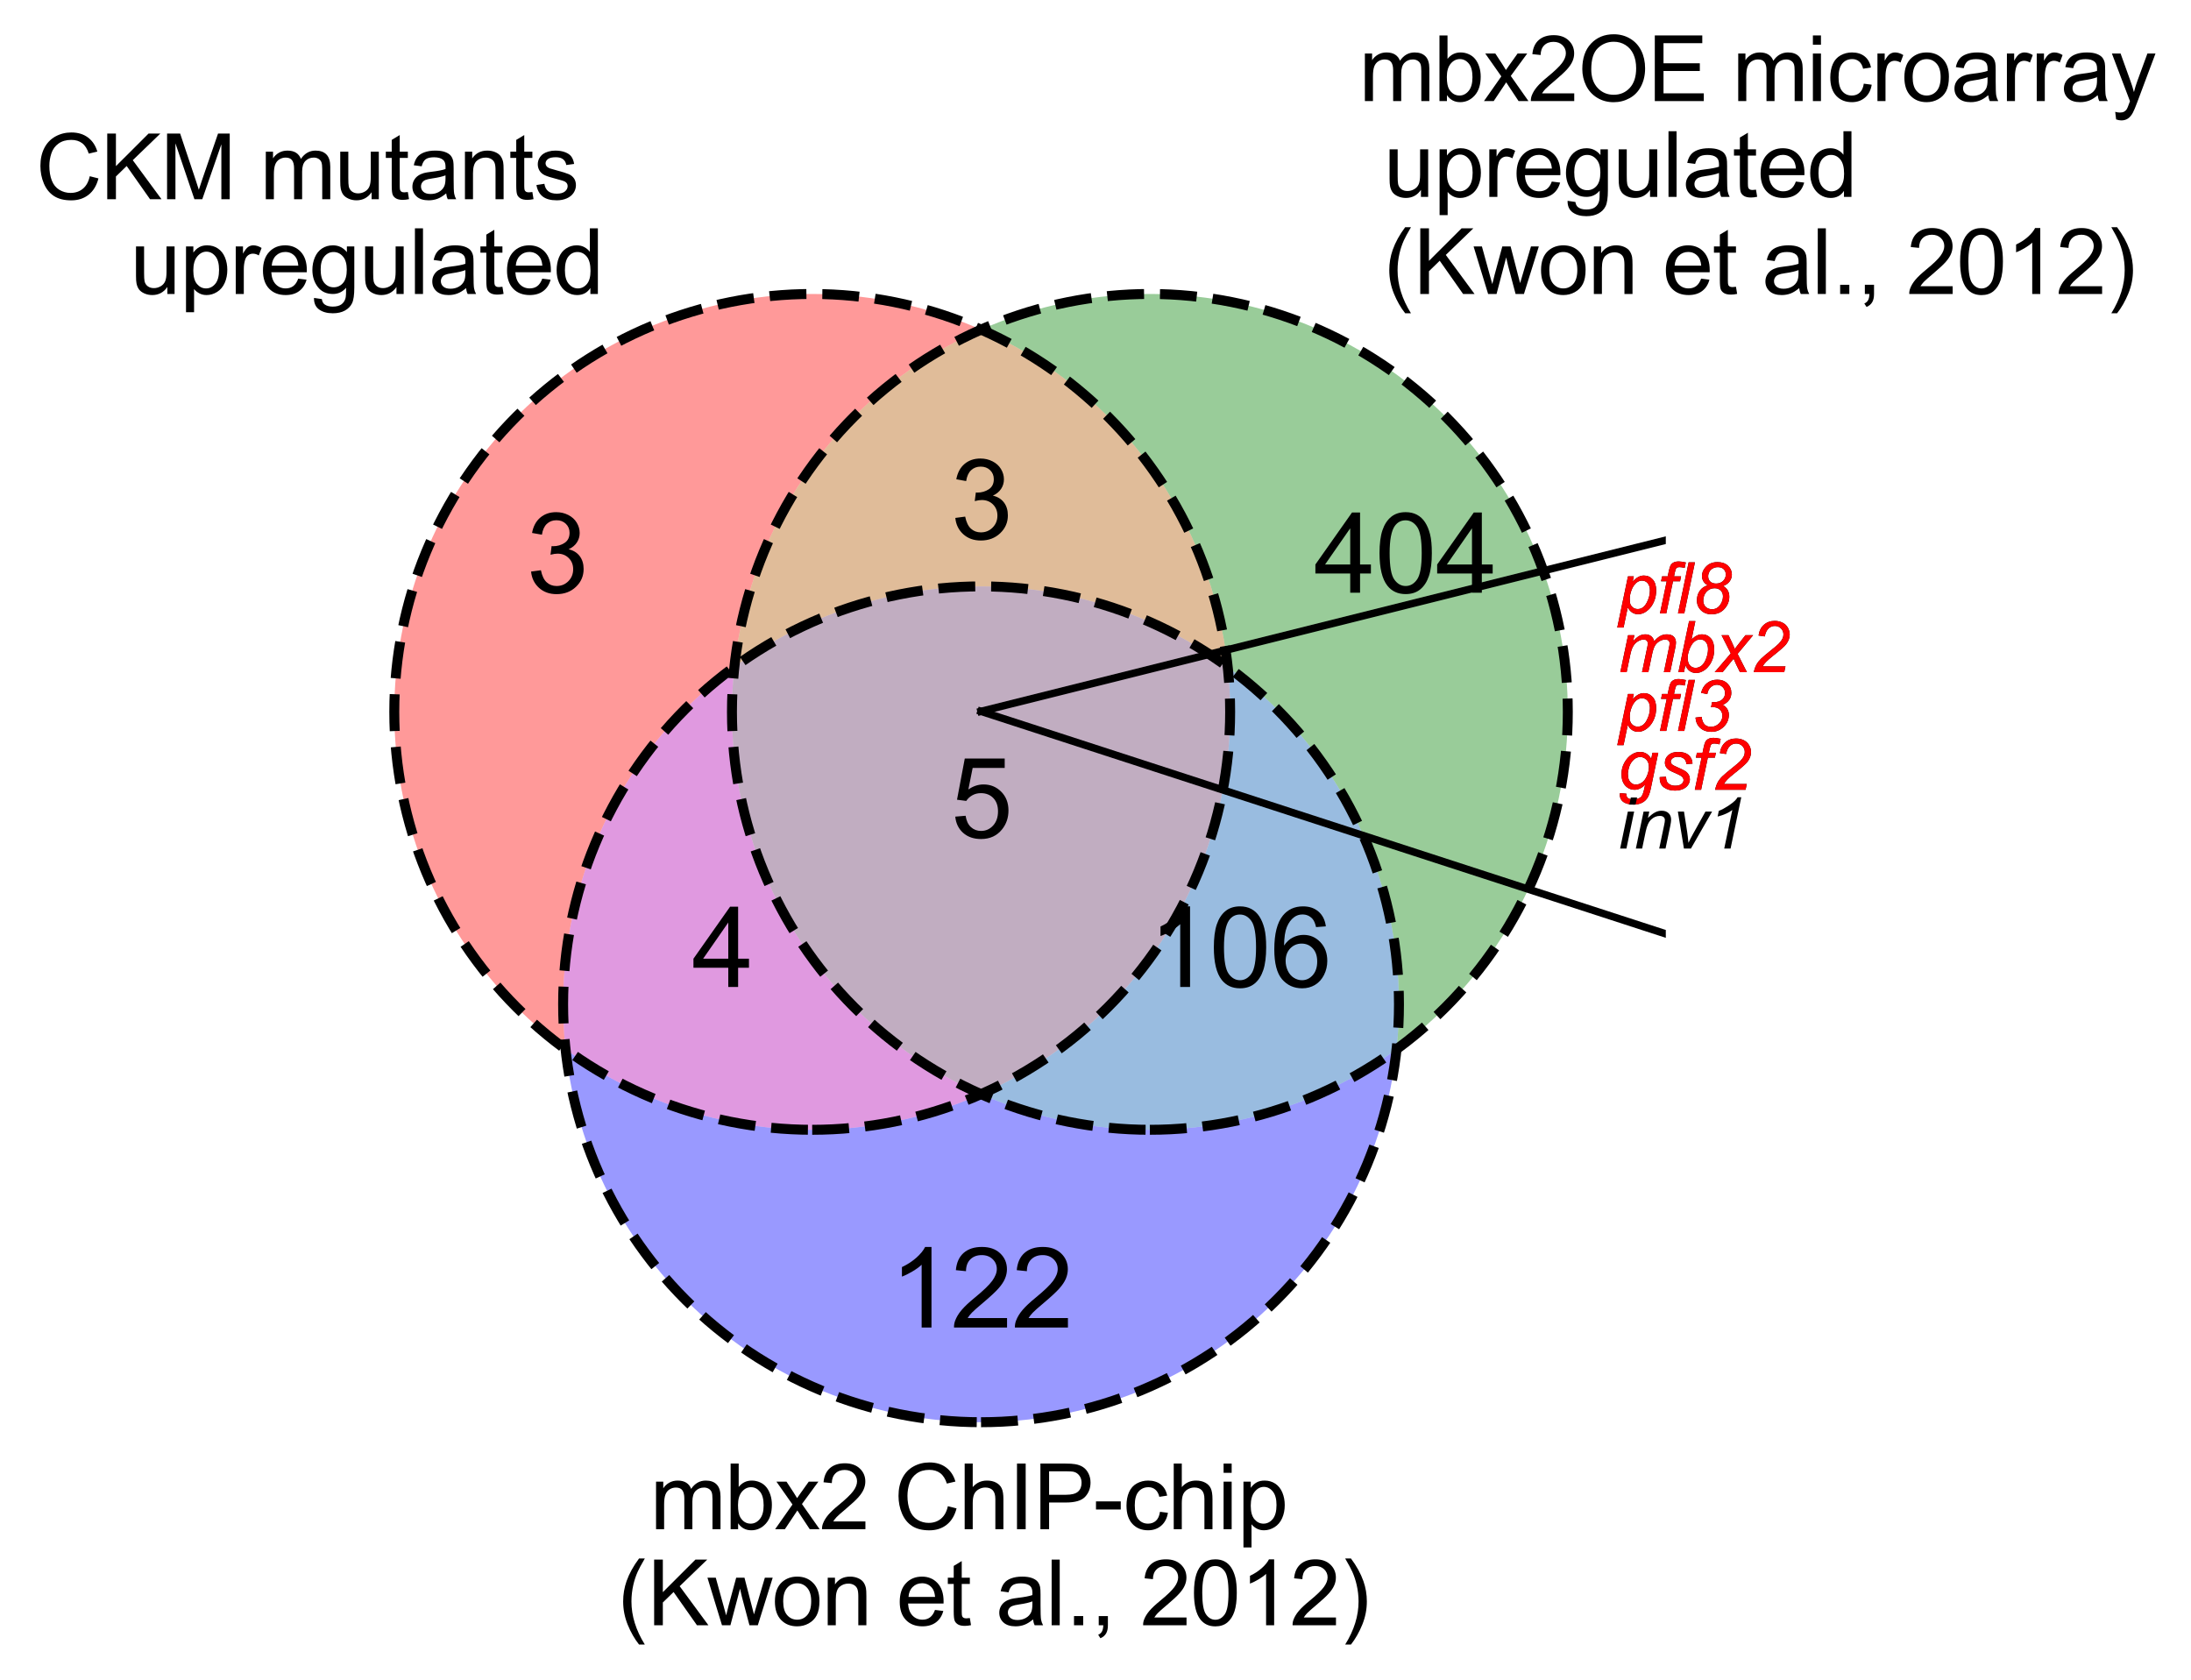 <?xml version="1.0" encoding="utf-8" standalone="no"?>
<!DOCTYPE svg PUBLIC "-//W3C//DTD SVG 1.1//EN"
  "http://www.w3.org/Graphics/SVG/1.1/DTD/svg11.dtd">
<svg height="337.597pt" version="1.1" viewBox="0 0 440.284 337.597" width="440.284pt" xmlns="http://www.w3.org/2000/svg" xmlns:xlink="http://www.w3.org/1999/xlink">
 <defs>
  <style type="text/css">*{stroke-linecap:butt;stroke-linejoin:round;}</style>
 </defs>
 <g id="figure_1">
  <g id="patch_1">
   <path d="M 0 337.597 
L 440.284 337.597 
L 440.284 -0 
L 0 -0 
z
" style="fill:#ffffff;"/>
  </g>
  <g id="axes_1">
   <g id="patch_2">
    <path clip-path="url(#p579659dc0f)" d="M 197.143 66.234 
C 178.203 57.87 156.824 56.799 137.143 63.226 
C 117.462 69.654 100.837 83.138 90.485 101.068 
C 80.133 118.998 76.768 140.138 81.042 160.396 
C 85.316 180.654 96.934 198.633 113.647 210.853 
C 112.062 196.198 114.363 181.38 120.318 167.895 
C 126.272 154.411 135.674 142.729 147.573 134.028 
C 149.159 119.373 154.575 105.39 163.275 93.49 
C 171.976 81.591 183.658 72.189 197.143 66.234 
" style="fill:#ff0000;opacity:0.4;"/>
   </g>
   <g id="patch_3">
    <path clip-path="url(#p579659dc0f)" d="M 197.143 66.234 
C 210.627 72.189 222.309 81.591 231.01 93.49 
C 239.71 105.39 245.126 119.373 246.712 134.028 
C 258.611 142.729 268.013 154.411 273.968 167.895 
C 279.923 181.38 282.224 196.198 280.638 210.853 
C 297.351 198.633 308.969 180.654 313.243 160.396 
C 317.517 140.138 314.153 118.998 303.801 101.068 
C 293.449 83.138 276.823 69.654 257.142 63.226 
C 237.461 56.799 216.082 57.87 197.143 66.234 
" style="fill:#008000;opacity:0.4;"/>
   </g>
   <g id="patch_4">
    <path clip-path="url(#p579659dc0f)" d="M 197.143 66.234 
C 183.658 72.189 171.976 81.591 163.275 93.49 
C 154.575 105.39 149.159 119.373 147.573 134.028 
C 161.958 123.511 179.323 117.839 197.143 117.839 
C 214.962 117.839 232.327 123.511 246.712 134.028 
C 245.126 119.373 239.71 105.39 231.01 93.49 
C 222.309 81.591 210.627 72.189 197.143 66.234 
" style="fill:#b25900;opacity:0.4;"/>
   </g>
   <g id="patch_5">
    <path clip-path="url(#p579659dc0f)" d="M 113.647 210.853 
C 115.873 231.437 125.634 250.488 141.041 264.319 
C 156.448 278.149 176.439 285.805 197.143 285.805 
C 217.847 285.805 237.837 278.149 253.244 264.319 
C 268.651 250.488 278.412 231.437 280.638 210.853 
C 268.739 219.554 254.756 224.97 240.1 226.555 
C 225.445 228.14 210.627 225.839 197.143 219.884 
C 183.658 225.839 168.84 228.14 154.185 226.555 
C 139.529 224.97 125.546 219.554 113.647 210.853 
" style="fill:#0000ff;opacity:0.4;"/>
   </g>
   <g id="patch_6">
    <path clip-path="url(#p579659dc0f)" d="M 113.647 210.853 
C 125.546 219.554 139.529 224.97 154.185 226.555 
C 168.84 228.14 183.658 225.839 197.143 219.884 
C 180.842 212.686 167.248 200.483 158.338 185.051 
C 149.428 169.619 145.657 151.744 147.573 134.028 
C 135.674 142.729 126.272 154.411 120.318 167.895 
C 114.363 181.38 112.062 196.198 113.647 210.853 
" style="fill:#b200b2;opacity:0.4;"/>
   </g>
   <g id="patch_7">
    <path clip-path="url(#p579659dc0f)" d="M 246.712 134.028 
C 248.628 151.744 244.857 169.619 235.947 185.051 
C 227.037 200.483 213.443 212.686 197.143 219.884 
C 210.627 225.839 225.445 228.14 240.1 226.555 
C 254.756 224.97 268.739 219.554 280.638 210.853 
C 282.224 196.198 279.923 181.38 273.968 167.895 
C 268.013 154.411 258.611 142.729 246.712 134.028 
" style="fill:#0059b2;opacity:0.4;"/>
   </g>
   <g id="patch_8">
    <path clip-path="url(#p579659dc0f)" d="M 147.573 134.028 
C 145.657 151.744 149.428 169.619 158.338 185.051 
C 167.248 200.483 180.842 212.686 197.143 219.884 
C 213.443 212.686 227.037 200.483 235.947 185.051 
C 244.857 169.619 248.628 151.744 246.712 134.028 
C 232.327 123.511 214.962 117.839 197.143 117.839 
C 179.323 117.839 161.958 123.511 147.573 134.028 
" style="fill:#663366;opacity:0.4;"/>
   </g>
   <g id="patch_9">
    <path clip-path="url(#p579659dc0f)" d="M 163.216 227.042 
C 185.488 227.042 206.852 218.193 222.601 202.444 
C 238.35 186.695 247.199 165.332 247.199 143.059 
C 247.199 120.787 238.35 99.424 222.601 83.675 
C 206.852 67.926 185.488 59.077 163.216 59.077 
C 140.943 59.077 119.58 67.926 103.831 83.675 
C 88.082 99.424 79.233 120.787 79.233 143.059 
C 79.233 165.332 88.082 186.695 103.831 202.444 
C 119.58 218.193 140.943 227.042 163.216 227.042 
z
" style="fill:none;stroke:#000000;stroke-dasharray:7.4,3.2;stroke-dashoffset:0;stroke-linejoin:miter;stroke-width:2;"/>
   </g>
   <g id="patch_10">
    <path clip-path="url(#p579659dc0f)" d="M 231.069 227.042 
C 253.342 227.042 274.705 218.193 290.454 202.444 
C 306.203 186.695 315.052 165.332 315.052 143.059 
C 315.052 120.787 306.203 99.424 290.454 83.675 
C 274.705 67.926 253.342 59.077 231.069 59.077 
C 208.797 59.077 187.434 67.926 171.684 83.675 
C 155.935 99.424 147.087 120.787 147.087 143.059 
C 147.087 165.332 155.935 186.695 171.684 202.444 
C 187.434 218.193 208.797 227.042 231.069 227.042 
z
" style="fill:none;stroke:#000000;stroke-dasharray:7.4,3.2;stroke-dashoffset:0;stroke-linejoin:miter;stroke-width:2;"/>
   </g>
   <g id="patch_11">
    <path clip-path="url(#p579659dc0f)" d="M 197.143 285.805 
C 219.415 285.805 240.778 276.956 256.527 261.207 
C 272.276 245.458 281.125 224.095 281.125 201.822 
C 281.125 179.55 272.276 158.186 256.527 142.437 
C 240.778 126.688 219.415 117.839 197.143 117.839 
C 174.87 117.839 153.507 126.688 137.758 142.437 
C 122.009 158.186 113.16 179.55 113.16 201.822 
C 113.16 224.095 122.009 245.458 137.758 261.207 
C 153.507 276.956 174.87 285.805 197.143 285.805 
z
" style="fill:none;stroke:#000000;stroke-dasharray:7.4,3.2;stroke-dashoffset:0;stroke-linejoin:miter;stroke-width:2;"/>
   </g>
   <g id="line2d_1">
    <path clip-path="url(#p579659dc0f)" d="M 197.143 142.955 
L 441.284 81.92 
" style="fill:none;stroke:#000000;stroke-linecap:square;stroke-width:1.5;"/>
   </g>
   <g id="line2d_2">
    <path clip-path="url(#p579659dc0f)" d="M 197.143 142.955 
L 441.284 222.301 
" style="fill:none;stroke:#000000;stroke-linecap:square;stroke-width:1.5;"/>
   </g>
   <g id="text_1">
    <!-- 3 -->
    <g transform="translate(105.773 119.114)scale(0.22 -0.22)">
     <defs>
      <path d="M 269 1209 
L 831 1284 
Q 928 806 1161 595 
Q 1394 384 1728 384 
Q 2125 384 2398 659 
Q 2672 934 2672 1341 
Q 2672 1728 2419 1979 
Q 2166 2231 1775 2231 
Q 1616 2231 1378 2169 
L 1441 2663 
Q 1497 2656 1531 2656 
Q 1891 2656 2178 2843 
Q 2466 3031 2466 3422 
Q 2466 3731 2256 3934 
Q 2047 4138 1716 4138 
Q 1388 4138 1169 3931 
Q 950 3725 888 3313 
L 325 3413 
Q 428 3978 793 4289 
Q 1159 4600 1703 4600 
Q 2078 4600 2393 4439 
Q 2709 4278 2876 4000 
Q 3044 3722 3044 3409 
Q 3044 3113 2884 2869 
Q 2725 2625 2413 2481 
Q 2819 2388 3044 2092 
Q 3269 1797 3269 1353 
Q 3269 753 2831 336 
Q 2394 -81 1725 -81 
Q 1122 -81 723 278 
Q 325 638 269 1209 
z
" id="ArialMT-33" transform="scale(0.016)"/>
     </defs>
     <use xlink:href="#ArialMT-33"/>
    </g>
   </g>
   <g id="text_2">
    <!-- 404 -->
    <g transform="translate(264.044 119.114)scale(0.22 -0.22)">
     <defs>
      <path d="M 2069 0 
L 2069 1097 
L 81 1097 
L 81 1613 
L 2172 4581 
L 2631 4581 
L 2631 1613 
L 3250 1613 
L 3250 1097 
L 2631 1097 
L 2631 0 
L 2069 0 
z
M 2069 1613 
L 2069 3678 
L 634 1613 
L 2069 1613 
z
" id="ArialMT-34" transform="scale(0.016)"/>
      <path d="M 266 2259 
Q 266 3072 433 3567 
Q 600 4063 929 4331 
Q 1259 4600 1759 4600 
Q 2128 4600 2406 4451 
Q 2684 4303 2865 4023 
Q 3047 3744 3150 3342 
Q 3253 2941 3253 2259 
Q 3253 1453 3087 958 
Q 2922 463 2592 192 
Q 2263 -78 1759 -78 
Q 1097 -78 719 397 
Q 266 969 266 2259 
z
M 844 2259 
Q 844 1131 1108 757 
Q 1372 384 1759 384 
Q 2147 384 2411 759 
Q 2675 1134 2675 2259 
Q 2675 3391 2411 3762 
Q 2147 4134 1753 4134 
Q 1366 4134 1134 3806 
Q 844 3388 844 2259 
z
" id="ArialMT-30" transform="scale(0.016)"/>
     </defs>
     <use xlink:href="#ArialMT-34"/>
     <use x="55.615" xlink:href="#ArialMT-30"/>
     <use x="111.23" xlink:href="#ArialMT-34"/>
    </g>
   </g>
   <g id="text_3">
    <!-- 3 -->
    <g transform="translate(191.026 108.336)scale(0.22 -0.22)">
     <use xlink:href="#ArialMT-33"/>
    </g>
   </g>
   <g id="text_4">
    <!-- 122 -->
    <g transform="translate(178.791 266.775)scale(0.22 -0.22)">
     <defs>
      <path d="M 2384 0 
L 1822 0 
L 1822 3584 
Q 1619 3391 1289 3197 
Q 959 3003 697 2906 
L 697 3450 
Q 1169 3672 1522 3987 
Q 1875 4303 2022 4600 
L 2384 4600 
L 2384 0 
z
" id="ArialMT-31" transform="scale(0.016)"/>
      <path d="M 3222 541 
L 3222 0 
L 194 0 
Q 188 203 259 391 
Q 375 700 629 1000 
Q 884 1300 1366 1694 
Q 2113 2306 2375 2664 
Q 2638 3022 2638 3341 
Q 2638 3675 2398 3904 
Q 2159 4134 1775 4134 
Q 1369 4134 1125 3890 
Q 881 3647 878 3216 
L 300 3275 
Q 359 3922 746 4261 
Q 1134 4600 1788 4600 
Q 2447 4600 2831 4234 
Q 3216 3869 3216 3328 
Q 3216 3053 3103 2787 
Q 2991 2522 2730 2228 
Q 2469 1934 1863 1422 
Q 1356 997 1212 845 
Q 1069 694 975 541 
L 3222 541 
z
" id="ArialMT-32" transform="scale(0.016)"/>
     </defs>
     <use xlink:href="#ArialMT-31"/>
     <use x="55.615" xlink:href="#ArialMT-32"/>
     <use x="111.23" xlink:href="#ArialMT-32"/>
    </g>
   </g>
   <g id="text_5">
    <!-- 4 -->
    <g transform="translate(139.065 198.334)scale(0.22 -0.22)">
     <use xlink:href="#ArialMT-34"/>
    </g>
   </g>
   <g id="text_6">
    <!-- 106 -->
    <g transform="translate(230.752 198.334)scale(0.22 -0.22)">
     <defs>
      <path d="M 3184 3459 
L 2625 3416 
Q 2550 3747 2413 3897 
Q 2184 4138 1850 4138 
Q 1581 4138 1378 3988 
Q 1113 3794 959 3422 
Q 806 3050 800 2363 
Q 1003 2672 1297 2822 
Q 1591 2972 1913 2972 
Q 2475 2972 2870 2558 
Q 3266 2144 3266 1488 
Q 3266 1056 3080 686 
Q 2894 316 2569 119 
Q 2244 -78 1831 -78 
Q 1128 -78 684 439 
Q 241 956 241 2144 
Q 241 3472 731 4075 
Q 1159 4600 1884 4600 
Q 2425 4600 2770 4297 
Q 3116 3994 3184 3459 
z
M 888 1484 
Q 888 1194 1011 928 
Q 1134 663 1356 523 
Q 1578 384 1822 384 
Q 2178 384 2434 671 
Q 2691 959 2691 1453 
Q 2691 1928 2437 2201 
Q 2184 2475 1800 2475 
Q 1419 2475 1153 2201 
Q 888 1928 888 1484 
z
" id="ArialMT-36" transform="scale(0.016)"/>
     </defs>
     <use xlink:href="#ArialMT-31"/>
     <use x="55.615" xlink:href="#ArialMT-30"/>
     <use x="111.23" xlink:href="#ArialMT-36"/>
    </g>
   </g>
   <g id="text_7">
    <!-- 5 -->
    <g transform="translate(191.026 168.334)scale(0.22 -0.22)">
     <defs>
      <path d="M 266 1200 
L 856 1250 
Q 922 819 1161 601 
Q 1400 384 1738 384 
Q 2144 384 2425 690 
Q 2706 997 2706 1503 
Q 2706 1984 2436 2262 
Q 2166 2541 1728 2541 
Q 1456 2541 1237 2417 
Q 1019 2294 894 2097 
L 366 2166 
L 809 4519 
L 3088 4519 
L 3088 3981 
L 1259 3981 
L 1013 2750 
Q 1425 3038 1878 3038 
Q 2478 3038 2890 2622 
Q 3303 2206 3303 1553 
Q 3303 931 2941 478 
Q 2500 -78 1738 -78 
Q 1113 -78 717 272 
Q 322 622 266 1200 
z
" id="ArialMT-35" transform="scale(0.016)"/>
     </defs>
     <use xlink:href="#ArialMT-35"/>
    </g>
   </g>
   <g id="text_8">
    <!-- CKM mutants  -->
    <g transform="translate(7.2 40.038)scale(0.18 -0.18)">
     <defs>
      <path d="M 3763 1606 
L 4369 1453 
Q 4178 706 3683 314 
Q 3188 -78 2472 -78 
Q 1731 -78 1267 223 
Q 803 525 561 1097 
Q 319 1669 319 2325 
Q 319 3041 592 3573 
Q 866 4106 1370 4382 
Q 1875 4659 2481 4659 
Q 3169 4659 3637 4309 
Q 4106 3959 4291 3325 
L 3694 3184 
Q 3534 3684 3231 3912 
Q 2928 4141 2469 4141 
Q 1941 4141 1586 3887 
Q 1231 3634 1087 3207 
Q 944 2781 944 2328 
Q 944 1744 1114 1308 
Q 1284 872 1643 656 
Q 2003 441 2422 441 
Q 2931 441 3284 734 
Q 3638 1028 3763 1606 
z
" id="ArialMT-43" transform="scale(0.016)"/>
      <path d="M 469 0 
L 469 4581 
L 1075 4581 
L 1075 2309 
L 3350 4581 
L 4172 4581 
L 2250 2725 
L 4256 0 
L 3456 0 
L 1825 2319 
L 1075 1588 
L 1075 0 
L 469 0 
z
" id="ArialMT-4b" transform="scale(0.016)"/>
      <path d="M 475 0 
L 475 4581 
L 1388 4581 
L 2472 1338 
Q 2622 884 2691 659 
Q 2769 909 2934 1394 
L 4031 4581 
L 4847 4581 
L 4847 0 
L 4263 0 
L 4263 3834 
L 2931 0 
L 2384 0 
L 1059 3900 
L 1059 0 
L 475 0 
z
" id="ArialMT-4d" transform="scale(0.016)"/>
      <path id="ArialMT-20" transform="scale(0.016)"/>
      <path d="M 422 0 
L 422 3319 
L 925 3319 
L 925 2853 
Q 1081 3097 1340 3245 
Q 1600 3394 1931 3394 
Q 2300 3394 2536 3241 
Q 2772 3088 2869 2813 
Q 3263 3394 3894 3394 
Q 4388 3394 4653 3120 
Q 4919 2847 4919 2278 
L 4919 0 
L 4359 0 
L 4359 2091 
Q 4359 2428 4304 2576 
Q 4250 2725 4106 2815 
Q 3963 2906 3769 2906 
Q 3419 2906 3187 2673 
Q 2956 2441 2956 1928 
L 2956 0 
L 2394 0 
L 2394 2156 
Q 2394 2531 2256 2718 
Q 2119 2906 1806 2906 
Q 1569 2906 1367 2781 
Q 1166 2656 1075 2415 
Q 984 2175 984 1722 
L 984 0 
L 422 0 
z
" id="ArialMT-6d" transform="scale(0.016)"/>
      <path d="M 2597 0 
L 2597 488 
Q 2209 -75 1544 -75 
Q 1250 -75 995 37 
Q 741 150 617 320 
Q 494 491 444 738 
Q 409 903 409 1263 
L 409 3319 
L 972 3319 
L 972 1478 
Q 972 1038 1006 884 
Q 1059 663 1231 536 
Q 1403 409 1656 409 
Q 1909 409 2131 539 
Q 2353 669 2445 892 
Q 2538 1116 2538 1541 
L 2538 3319 
L 3100 3319 
L 3100 0 
L 2597 0 
z
" id="ArialMT-75" transform="scale(0.016)"/>
      <path d="M 1650 503 
L 1731 6 
Q 1494 -44 1306 -44 
Q 1000 -44 831 53 
Q 663 150 594 308 
Q 525 466 525 972 
L 525 2881 
L 113 2881 
L 113 3319 
L 525 3319 
L 525 4141 
L 1084 4478 
L 1084 3319 
L 1650 3319 
L 1650 2881 
L 1084 2881 
L 1084 941 
Q 1084 700 1114 631 
Q 1144 563 1211 522 
Q 1278 481 1403 481 
Q 1497 481 1650 503 
z
" id="ArialMT-74" transform="scale(0.016)"/>
      <path d="M 2588 409 
Q 2275 144 1986 34 
Q 1697 -75 1366 -75 
Q 819 -75 525 192 
Q 231 459 231 875 
Q 231 1119 342 1320 
Q 453 1522 633 1644 
Q 813 1766 1038 1828 
Q 1203 1872 1538 1913 
Q 2219 1994 2541 2106 
Q 2544 2222 2544 2253 
Q 2544 2597 2384 2738 
Q 2169 2928 1744 2928 
Q 1347 2928 1158 2789 
Q 969 2650 878 2297 
L 328 2372 
Q 403 2725 575 2942 
Q 747 3159 1072 3276 
Q 1397 3394 1825 3394 
Q 2250 3394 2515 3294 
Q 2781 3194 2906 3042 
Q 3031 2891 3081 2659 
Q 3109 2516 3109 2141 
L 3109 1391 
Q 3109 606 3145 398 
Q 3181 191 3288 0 
L 2700 0 
Q 2613 175 2588 409 
z
M 2541 1666 
Q 2234 1541 1622 1453 
Q 1275 1403 1131 1340 
Q 988 1278 909 1158 
Q 831 1038 831 891 
Q 831 666 1001 516 
Q 1172 366 1500 366 
Q 1825 366 2078 508 
Q 2331 650 2450 897 
Q 2541 1088 2541 1459 
L 2541 1666 
z
" id="ArialMT-61" transform="scale(0.016)"/>
      <path d="M 422 0 
L 422 3319 
L 928 3319 
L 928 2847 
Q 1294 3394 1984 3394 
Q 2284 3394 2536 3286 
Q 2788 3178 2913 3003 
Q 3038 2828 3088 2588 
Q 3119 2431 3119 2041 
L 3119 0 
L 2556 0 
L 2556 2019 
Q 2556 2363 2490 2533 
Q 2425 2703 2258 2804 
Q 2091 2906 1866 2906 
Q 1506 2906 1245 2678 
Q 984 2450 984 1813 
L 984 0 
L 422 0 
z
" id="ArialMT-6e" transform="scale(0.016)"/>
      <path d="M 197 991 
L 753 1078 
Q 800 744 1014 566 
Q 1228 388 1613 388 
Q 2000 388 2187 545 
Q 2375 703 2375 916 
Q 2375 1106 2209 1216 
Q 2094 1291 1634 1406 
Q 1016 1563 777 1677 
Q 538 1791 414 1992 
Q 291 2194 291 2438 
Q 291 2659 392 2848 
Q 494 3038 669 3163 
Q 800 3259 1026 3326 
Q 1253 3394 1513 3394 
Q 1903 3394 2198 3281 
Q 2494 3169 2634 2976 
Q 2775 2784 2828 2463 
L 2278 2388 
Q 2241 2644 2061 2787 
Q 1881 2931 1553 2931 
Q 1166 2931 1000 2803 
Q 834 2675 834 2503 
Q 834 2394 903 2306 
Q 972 2216 1119 2156 
Q 1203 2125 1616 2013 
Q 2213 1853 2448 1751 
Q 2684 1650 2818 1456 
Q 2953 1263 2953 975 
Q 2953 694 2789 445 
Q 2625 197 2315 61 
Q 2006 -75 1616 -75 
Q 969 -75 630 194 
Q 291 463 197 991 
z
" id="ArialMT-73" transform="scale(0.016)"/>
     </defs>
     <use xlink:href="#ArialMT-43"/>
     <use x="72.217" xlink:href="#ArialMT-4b"/>
     <use x="138.916" xlink:href="#ArialMT-4d"/>
     <use x="222.217" xlink:href="#ArialMT-20"/>
     <use x="250" xlink:href="#ArialMT-6d"/>
     <use x="333.301" xlink:href="#ArialMT-75"/>
     <use x="388.916" xlink:href="#ArialMT-74"/>
     <use x="416.699" xlink:href="#ArialMT-61"/>
     <use x="472.314" xlink:href="#ArialMT-6e"/>
     <use x="527.93" xlink:href="#ArialMT-74"/>
     <use x="555.713" xlink:href="#ArialMT-73"/>
     <use x="605.713" xlink:href="#ArialMT-20"/>
    </g>
    <!--   upregulated -->
    <g transform="translate(16.152 59.077)scale(0.18 -0.18)">
     <defs>
      <path d="M 422 -1272 
L 422 3319 
L 934 3319 
L 934 2888 
Q 1116 3141 1344 3267 
Q 1572 3394 1897 3394 
Q 2322 3394 2647 3175 
Q 2972 2956 3137 2557 
Q 3303 2159 3303 1684 
Q 3303 1175 3120 767 
Q 2938 359 2589 142 
Q 2241 -75 1856 -75 
Q 1575 -75 1351 44 
Q 1128 163 984 344 
L 984 -1272 
L 422 -1272 
z
M 931 1641 
Q 931 1000 1190 694 
Q 1450 388 1819 388 
Q 2194 388 2461 705 
Q 2728 1022 2728 1688 
Q 2728 2322 2467 2637 
Q 2206 2953 1844 2953 
Q 1484 2953 1207 2617 
Q 931 2281 931 1641 
z
" id="ArialMT-70" transform="scale(0.016)"/>
      <path d="M 416 0 
L 416 3319 
L 922 3319 
L 922 2816 
Q 1116 3169 1280 3281 
Q 1444 3394 1641 3394 
Q 1925 3394 2219 3213 
L 2025 2691 
Q 1819 2813 1613 2813 
Q 1428 2813 1281 2702 
Q 1134 2591 1072 2394 
Q 978 2094 978 1738 
L 978 0 
L 416 0 
z
" id="ArialMT-72" transform="scale(0.016)"/>
      <path d="M 2694 1069 
L 3275 997 
Q 3138 488 2766 206 
Q 2394 -75 1816 -75 
Q 1088 -75 661 373 
Q 234 822 234 1631 
Q 234 2469 665 2931 
Q 1097 3394 1784 3394 
Q 2450 3394 2872 2941 
Q 3294 2488 3294 1666 
Q 3294 1616 3291 1516 
L 816 1516 
Q 847 969 1125 678 
Q 1403 388 1819 388 
Q 2128 388 2347 550 
Q 2566 713 2694 1069 
z
M 847 1978 
L 2700 1978 
Q 2663 2397 2488 2606 
Q 2219 2931 1791 2931 
Q 1403 2931 1139 2672 
Q 875 2413 847 1978 
z
" id="ArialMT-65" transform="scale(0.016)"/>
      <path d="M 319 -275 
L 866 -356 
Q 900 -609 1056 -725 
Q 1266 -881 1628 -881 
Q 2019 -881 2231 -725 
Q 2444 -569 2519 -288 
Q 2563 -116 2559 434 
Q 2191 0 1641 0 
Q 956 0 581 494 
Q 206 988 206 1678 
Q 206 2153 378 2554 
Q 550 2956 876 3175 
Q 1203 3394 1644 3394 
Q 2231 3394 2613 2919 
L 2613 3319 
L 3131 3319 
L 3131 450 
Q 3131 -325 2973 -648 
Q 2816 -972 2473 -1159 
Q 2131 -1347 1631 -1347 
Q 1038 -1347 672 -1080 
Q 306 -813 319 -275 
z
M 784 1719 
Q 784 1066 1043 766 
Q 1303 466 1694 466 
Q 2081 466 2343 764 
Q 2606 1063 2606 1700 
Q 2606 2309 2336 2618 
Q 2066 2928 1684 2928 
Q 1309 2928 1046 2623 
Q 784 2319 784 1719 
z
" id="ArialMT-67" transform="scale(0.016)"/>
      <path d="M 409 0 
L 409 4581 
L 972 4581 
L 972 0 
L 409 0 
z
" id="ArialMT-6c" transform="scale(0.016)"/>
      <path d="M 2575 0 
L 2575 419 
Q 2259 -75 1647 -75 
Q 1250 -75 917 144 
Q 584 363 401 755 
Q 219 1147 219 1656 
Q 219 2153 384 2558 
Q 550 2963 881 3178 
Q 1213 3394 1622 3394 
Q 1922 3394 2156 3267 
Q 2391 3141 2538 2938 
L 2538 4581 
L 3097 4581 
L 3097 0 
L 2575 0 
z
M 797 1656 
Q 797 1019 1065 703 
Q 1334 388 1700 388 
Q 2069 388 2326 689 
Q 2584 991 2584 1609 
Q 2584 2291 2321 2609 
Q 2059 2928 1675 2928 
Q 1300 2928 1048 2622 
Q 797 2316 797 1656 
z
" id="ArialMT-64" transform="scale(0.016)"/>
     </defs>
     <use xlink:href="#ArialMT-20"/>
     <use x="27.783" xlink:href="#ArialMT-20"/>
     <use x="55.566" xlink:href="#ArialMT-75"/>
     <use x="111.182" xlink:href="#ArialMT-70"/>
     <use x="166.797" xlink:href="#ArialMT-72"/>
     <use x="200.098" xlink:href="#ArialMT-65"/>
     <use x="255.713" xlink:href="#ArialMT-67"/>
     <use x="311.328" xlink:href="#ArialMT-75"/>
     <use x="366.943" xlink:href="#ArialMT-6c"/>
     <use x="389.16" xlink:href="#ArialMT-61"/>
     <use x="444.775" xlink:href="#ArialMT-74"/>
     <use x="472.559" xlink:href="#ArialMT-65"/>
     <use x="528.174" xlink:href="#ArialMT-64"/>
    </g>
   </g>
   <g id="text_9">
    <!-- mbx2OE microarray -->
    <g transform="translate(273.061 20.315)scale(0.18 -0.18)">
     <defs>
      <path d="M 941 0 
L 419 0 
L 419 4581 
L 981 4581 
L 981 2947 
Q 1338 3394 1891 3394 
Q 2197 3394 2470 3270 
Q 2744 3147 2920 2923 
Q 3097 2700 3197 2384 
Q 3297 2069 3297 1709 
Q 3297 856 2875 390 
Q 2453 -75 1863 -75 
Q 1275 -75 941 416 
L 941 0 
z
M 934 1684 
Q 934 1088 1097 822 
Q 1363 388 1816 388 
Q 2184 388 2453 708 
Q 2722 1028 2722 1663 
Q 2722 2313 2464 2622 
Q 2206 2931 1841 2931 
Q 1472 2931 1203 2611 
Q 934 2291 934 1684 
z
" id="ArialMT-62" transform="scale(0.016)"/>
      <path d="M 47 0 
L 1259 1725 
L 138 3319 
L 841 3319 
L 1350 2541 
Q 1494 2319 1581 2169 
Q 1719 2375 1834 2534 
L 2394 3319 
L 3066 3319 
L 1919 1756 
L 3153 0 
L 2463 0 
L 1781 1031 
L 1600 1309 
L 728 0 
L 47 0 
z
" id="ArialMT-78" transform="scale(0.016)"/>
      <path d="M 309 2231 
Q 309 3372 921 4017 
Q 1534 4663 2503 4663 
Q 3138 4663 3647 4359 
Q 4156 4056 4423 3514 
Q 4691 2972 4691 2284 
Q 4691 1588 4409 1038 
Q 4128 488 3612 205 
Q 3097 -78 2500 -78 
Q 1853 -78 1343 234 
Q 834 547 571 1087 
Q 309 1628 309 2231 
z
M 934 2222 
Q 934 1394 1379 917 
Q 1825 441 2497 441 
Q 3181 441 3623 922 
Q 4066 1403 4066 2288 
Q 4066 2847 3877 3264 
Q 3688 3681 3323 3911 
Q 2959 4141 2506 4141 
Q 1863 4141 1398 3698 
Q 934 3256 934 2222 
z
" id="ArialMT-4f" transform="scale(0.016)"/>
      <path d="M 506 0 
L 506 4581 
L 3819 4581 
L 3819 4041 
L 1113 4041 
L 1113 2638 
L 3647 2638 
L 3647 2100 
L 1113 2100 
L 1113 541 
L 3925 541 
L 3925 0 
L 506 0 
z
" id="ArialMT-45" transform="scale(0.016)"/>
      <path d="M 425 3934 
L 425 4581 
L 988 4581 
L 988 3934 
L 425 3934 
z
M 425 0 
L 425 3319 
L 988 3319 
L 988 0 
L 425 0 
z
" id="ArialMT-69" transform="scale(0.016)"/>
      <path d="M 2588 1216 
L 3141 1144 
Q 3050 572 2676 248 
Q 2303 -75 1759 -75 
Q 1078 -75 664 370 
Q 250 816 250 1647 
Q 250 2184 428 2587 
Q 606 2991 970 3192 
Q 1334 3394 1763 3394 
Q 2303 3394 2647 3120 
Q 2991 2847 3088 2344 
L 2541 2259 
Q 2463 2594 2264 2762 
Q 2066 2931 1784 2931 
Q 1359 2931 1093 2626 
Q 828 2322 828 1663 
Q 828 994 1084 691 
Q 1341 388 1753 388 
Q 2084 388 2306 591 
Q 2528 794 2588 1216 
z
" id="ArialMT-63" transform="scale(0.016)"/>
      <path d="M 213 1659 
Q 213 2581 725 3025 
Q 1153 3394 1769 3394 
Q 2453 3394 2887 2945 
Q 3322 2497 3322 1706 
Q 3322 1066 3130 698 
Q 2938 331 2570 128 
Q 2203 -75 1769 -75 
Q 1072 -75 642 372 
Q 213 819 213 1659 
z
M 791 1659 
Q 791 1022 1069 705 
Q 1347 388 1769 388 
Q 2188 388 2466 706 
Q 2744 1025 2744 1678 
Q 2744 2294 2464 2611 
Q 2184 2928 1769 2928 
Q 1347 2928 1069 2612 
Q 791 2297 791 1659 
z
" id="ArialMT-6f" transform="scale(0.016)"/>
      <path d="M 397 -1278 
L 334 -750 
Q 519 -800 656 -800 
Q 844 -800 956 -737 
Q 1069 -675 1141 -563 
Q 1194 -478 1313 -144 
Q 1328 -97 1363 -6 
L 103 3319 
L 709 3319 
L 1400 1397 
Q 1534 1031 1641 628 
Q 1738 1016 1872 1384 
L 2581 3319 
L 3144 3319 
L 1881 -56 
Q 1678 -603 1566 -809 
Q 1416 -1088 1222 -1217 
Q 1028 -1347 759 -1347 
Q 597 -1347 397 -1278 
z
" id="ArialMT-79" transform="scale(0.016)"/>
     </defs>
     <use xlink:href="#ArialMT-6d"/>
     <use x="83.301" xlink:href="#ArialMT-62"/>
     <use x="138.916" xlink:href="#ArialMT-78"/>
     <use x="188.916" xlink:href="#ArialMT-32"/>
     <use x="244.531" xlink:href="#ArialMT-4f"/>
     <use x="322.314" xlink:href="#ArialMT-45"/>
     <use x="389.014" xlink:href="#ArialMT-20"/>
     <use x="416.797" xlink:href="#ArialMT-6d"/>
     <use x="500.098" xlink:href="#ArialMT-69"/>
     <use x="522.314" xlink:href="#ArialMT-63"/>
     <use x="572.314" xlink:href="#ArialMT-72"/>
     <use x="605.615" xlink:href="#ArialMT-6f"/>
     <use x="661.23" xlink:href="#ArialMT-61"/>
     <use x="716.846" xlink:href="#ArialMT-72"/>
     <use x="750.146" xlink:href="#ArialMT-72"/>
     <use x="783.447" xlink:href="#ArialMT-61"/>
     <use x="839.062" xlink:href="#ArialMT-79"/>
    </g>
    <!--  upregulated  -->
    <g transform="translate(273.061 39.564)scale(0.18 -0.18)">
     <use xlink:href="#ArialMT-20"/>
     <use x="27.783" xlink:href="#ArialMT-75"/>
     <use x="83.398" xlink:href="#ArialMT-70"/>
     <use x="139.014" xlink:href="#ArialMT-72"/>
     <use x="172.314" xlink:href="#ArialMT-65"/>
     <use x="227.93" xlink:href="#ArialMT-67"/>
     <use x="283.545" xlink:href="#ArialMT-75"/>
     <use x="339.16" xlink:href="#ArialMT-6c"/>
     <use x="361.377" xlink:href="#ArialMT-61"/>
     <use x="416.992" xlink:href="#ArialMT-74"/>
     <use x="444.775" xlink:href="#ArialMT-65"/>
     <use x="500.391" xlink:href="#ArialMT-64"/>
     <use x="556.006" xlink:href="#ArialMT-20"/>
    </g>
    <!--  (Kwon et al., 2012) -->
    <g transform="translate(273.061 59.077)scale(0.18 -0.18)">
     <defs>
      <path d="M 1497 -1347 
Q 1031 -759 709 28 
Q 388 816 388 1659 
Q 388 2403 628 3084 
Q 909 3875 1497 4659 
L 1900 4659 
Q 1522 4009 1400 3731 
Q 1209 3300 1100 2831 
Q 966 2247 966 1656 
Q 966 153 1900 -1347 
L 1497 -1347 
z
" id="ArialMT-28" transform="scale(0.016)"/>
      <path d="M 1034 0 
L 19 3319 
L 600 3319 
L 1128 1403 
L 1325 691 
Q 1338 744 1497 1375 
L 2025 3319 
L 2603 3319 
L 3100 1394 
L 3266 759 
L 3456 1400 
L 4025 3319 
L 4572 3319 
L 3534 0 
L 2950 0 
L 2422 1988 
L 2294 2553 
L 1622 0 
L 1034 0 
z
" id="ArialMT-77" transform="scale(0.016)"/>
      <path d="M 581 0 
L 581 641 
L 1222 641 
L 1222 0 
L 581 0 
z
" id="ArialMT-2e" transform="scale(0.016)"/>
      <path d="M 569 0 
L 569 641 
L 1209 641 
L 1209 0 
Q 1209 -353 1084 -570 
Q 959 -788 688 -906 
L 531 -666 
Q 709 -588 793 -436 
Q 878 -284 888 0 
L 569 0 
z
" id="ArialMT-2c" transform="scale(0.016)"/>
      <path d="M 791 -1347 
L 388 -1347 
Q 1322 153 1322 1656 
Q 1322 2244 1188 2822 
Q 1081 3291 891 3722 
Q 769 4003 388 4659 
L 791 4659 
Q 1378 3875 1659 3084 
Q 1900 2403 1900 1659 
Q 1900 816 1576 28 
Q 1253 -759 791 -1347 
z
" id="ArialMT-29" transform="scale(0.016)"/>
     </defs>
     <use xlink:href="#ArialMT-20"/>
     <use x="27.783" xlink:href="#ArialMT-28"/>
     <use x="61.084" xlink:href="#ArialMT-4b"/>
     <use x="127.783" xlink:href="#ArialMT-77"/>
     <use x="200" xlink:href="#ArialMT-6f"/>
     <use x="255.615" xlink:href="#ArialMT-6e"/>
     <use x="311.23" xlink:href="#ArialMT-20"/>
     <use x="339.014" xlink:href="#ArialMT-65"/>
     <use x="394.629" xlink:href="#ArialMT-74"/>
     <use x="422.412" xlink:href="#ArialMT-20"/>
     <use x="450.195" xlink:href="#ArialMT-61"/>
     <use x="505.811" xlink:href="#ArialMT-6c"/>
     <use x="528.027" xlink:href="#ArialMT-2e"/>
     <use x="555.811" xlink:href="#ArialMT-2c"/>
     <use x="583.594" xlink:href="#ArialMT-20"/>
     <use x="611.377" xlink:href="#ArialMT-32"/>
     <use x="666.992" xlink:href="#ArialMT-30"/>
     <use x="722.607" xlink:href="#ArialMT-31"/>
     <use x="778.223" xlink:href="#ArialMT-32"/>
     <use x="833.838" xlink:href="#ArialMT-29"/>
    </g>
   </g>
   <g id="text_10">
    <!-- mbx2 ChIP-chip  -->
    <g transform="translate(130.621 307.307)scale(0.18 -0.18)">
     <defs>
      <path d="M 422 0 
L 422 4581 
L 984 4581 
L 984 2938 
Q 1378 3394 1978 3394 
Q 2347 3394 2619 3248 
Q 2891 3103 3008 2847 
Q 3125 2591 3125 2103 
L 3125 0 
L 2563 0 
L 2563 2103 
Q 2563 2525 2380 2717 
Q 2197 2909 1863 2909 
Q 1613 2909 1392 2779 
Q 1172 2650 1078 2428 
Q 984 2206 984 1816 
L 984 0 
L 422 0 
z
" id="ArialMT-68" transform="scale(0.016)"/>
      <path d="M 597 0 
L 597 4581 
L 1203 4581 
L 1203 0 
L 597 0 
z
" id="ArialMT-49" transform="scale(0.016)"/>
      <path d="M 494 0 
L 494 4581 
L 2222 4581 
Q 2678 4581 2919 4538 
Q 3256 4481 3484 4323 
Q 3713 4166 3852 3881 
Q 3991 3597 3991 3256 
Q 3991 2672 3619 2267 
Q 3247 1863 2275 1863 
L 1100 1863 
L 1100 0 
L 494 0 
z
M 1100 2403 
L 2284 2403 
Q 2872 2403 3119 2622 
Q 3366 2841 3366 3238 
Q 3366 3525 3220 3729 
Q 3075 3934 2838 4000 
Q 2684 4041 2272 4041 
L 1100 4041 
L 1100 2403 
z
" id="ArialMT-50" transform="scale(0.016)"/>
      <path d="M 203 1375 
L 203 1941 
L 1931 1941 
L 1931 1375 
L 203 1375 
z
" id="ArialMT-2d" transform="scale(0.016)"/>
     </defs>
     <use xlink:href="#ArialMT-6d"/>
     <use x="83.301" xlink:href="#ArialMT-62"/>
     <use x="138.916" xlink:href="#ArialMT-78"/>
     <use x="188.916" xlink:href="#ArialMT-32"/>
     <use x="244.531" xlink:href="#ArialMT-20"/>
     <use x="272.314" xlink:href="#ArialMT-43"/>
     <use x="344.531" xlink:href="#ArialMT-68"/>
     <use x="400.146" xlink:href="#ArialMT-49"/>
     <use x="427.93" xlink:href="#ArialMT-50"/>
     <use x="494.629" xlink:href="#ArialMT-2d"/>
     <use x="527.93" xlink:href="#ArialMT-63"/>
     <use x="577.93" xlink:href="#ArialMT-68"/>
     <use x="633.545" xlink:href="#ArialMT-69"/>
     <use x="655.762" xlink:href="#ArialMT-70"/>
     <use x="711.377" xlink:href="#ArialMT-20"/>
    </g>
    <!--  (Kwon et al., 2012) -->
    <g transform="translate(119.106 326.608)scale(0.18 -0.18)">
     <use xlink:href="#ArialMT-20"/>
     <use x="27.783" xlink:href="#ArialMT-28"/>
     <use x="61.084" xlink:href="#ArialMT-4b"/>
     <use x="127.783" xlink:href="#ArialMT-77"/>
     <use x="200" xlink:href="#ArialMT-6f"/>
     <use x="255.615" xlink:href="#ArialMT-6e"/>
     <use x="311.23" xlink:href="#ArialMT-20"/>
     <use x="339.014" xlink:href="#ArialMT-65"/>
     <use x="394.629" xlink:href="#ArialMT-74"/>
     <use x="422.412" xlink:href="#ArialMT-20"/>
     <use x="450.195" xlink:href="#ArialMT-61"/>
     <use x="505.811" xlink:href="#ArialMT-6c"/>
     <use x="528.027" xlink:href="#ArialMT-2e"/>
     <use x="555.811" xlink:href="#ArialMT-2c"/>
     <use x="583.594" xlink:href="#ArialMT-20"/>
     <use x="611.377" xlink:href="#ArialMT-32"/>
     <use x="666.992" xlink:href="#ArialMT-30"/>
     <use x="722.607" xlink:href="#ArialMT-31"/>
     <use x="778.223" xlink:href="#ArialMT-32"/>
     <use x="833.838" xlink:href="#ArialMT-29"/>
    </g>
   </g>
   <g id="text_11">
    <!-- pfl8 -->
    <g transform="translate(325.139 123.263)scale(0.14 -0.14)">
     <defs>
      <path d="M -66 -1272 
L 894 3319 
L 1416 3319 
L 1319 2856 
Q 1609 3159 1839 3276 
Q 2069 3394 2325 3394 
Q 2800 3394 3112 3048 
Q 3425 2703 3425 2059 
Q 3425 1541 3253 1114 
Q 3081 688 2831 428 
Q 2581 169 2325 47 
Q 2069 -75 1800 -75 
Q 1203 -75 875 531 
L 500 -1272 
L -66 -1272 
z
M 1053 1356 
Q 1053 984 1106 841 
Q 1184 638 1362 513 
Q 1541 388 1775 388 
Q 2263 388 2563 936 
Q 2863 1484 2863 2056 
Q 2863 2478 2661 2708 
Q 2459 2938 2159 2938 
Q 1944 2938 1759 2823 
Q 1575 2709 1417 2482 
Q 1259 2256 1156 1928 
Q 1053 1600 1053 1356 
z
" id="Arial-ItalicMT-70" transform="scale(0.016)"/>
      <path d="M 291 0 
L 894 2881 
L 388 2881 
L 478 3319 
L 984 3319 
L 1081 3791 
Q 1156 4144 1236 4300 
Q 1316 4456 1495 4557 
Q 1675 4659 1984 4659 
Q 2200 4659 2609 4569 
L 2506 4075 
Q 2219 4150 2025 4150 
Q 1859 4150 1773 4067 
Q 1688 3984 1625 3675 
L 1550 3319 
L 2181 3319 
L 2091 2881 
L 1459 2881 
L 856 0 
L 291 0 
z
" id="Arial-ItalicMT-66" transform="scale(0.016)"/>
      <path d="M 169 0 
L 1125 4581 
L 1691 4581 
L 734 0 
L 169 0 
z
" id="Arial-ItalicMT-6c" transform="scale(0.016)"/>
      <path d="M 1444 2519 
Q 1188 2659 1059 2879 
Q 931 3100 931 3353 
Q 931 3769 1231 4122 
Q 1631 4600 2316 4600 
Q 2919 4600 3266 4276 
Q 3613 3953 3613 3484 
Q 3613 3150 3425 2881 
Q 3238 2613 2838 2453 
Q 3113 2281 3231 2088 
Q 3384 1834 3384 1497 
Q 3384 881 2948 400 
Q 2513 -81 1788 -81 
Q 1209 -81 843 275 
Q 478 631 478 1166 
Q 478 1669 737 2030 
Q 997 2391 1444 2519 
z
M 1488 3328 
Q 1488 3034 1677 2854 
Q 1866 2675 2197 2675 
Q 2584 2675 2826 2911 
Q 3069 3147 3069 3491 
Q 3069 3781 2880 3964 
Q 2691 4147 2359 4147 
Q 2109 4147 1900 4031 
Q 1691 3916 1589 3717 
Q 1488 3519 1488 3328 
z
M 1047 1119 
Q 1047 928 1139 753 
Q 1231 578 1418 475 
Q 1606 372 1847 372 
Q 2306 372 2591 803 
Q 2816 1141 2816 1531 
Q 2816 1850 2608 2053 
Q 2400 2256 2063 2256 
Q 1638 2256 1342 1940 
Q 1047 1625 1047 1119 
z
" id="Arial-ItalicMT-38" transform="scale(0.016)"/>
     </defs>
     <use xlink:href="#Arial-ItalicMT-70"/>
     <use x="55.615" xlink:href="#Arial-ItalicMT-66"/>
     <use x="83.398" xlink:href="#Arial-ItalicMT-6c"/>
     <use x="105.615" xlink:href="#Arial-ItalicMT-38"/>
    </g>
   </g>
   <g id="text_12">
    <!-- pfl8 -->
    <g style="fill:#ff0000;" transform="translate(325.139 123.263)scale(0.14 -0.14)">
     <use xlink:href="#Arial-ItalicMT-70"/>
     <use x="55.615" xlink:href="#Arial-ItalicMT-66"/>
     <use x="83.398" xlink:href="#Arial-ItalicMT-6c"/>
     <use x="105.615" xlink:href="#Arial-ItalicMT-38"/>
    </g>
   </g>
   <g id="text_13">
    <!-- mbx2 -->
    <g transform="translate(325.139 135.079)scale(0.14 -0.14)">
     <defs>
      <path d="M 209 0 
L 903 3319 
L 1469 3319 
L 1353 2772 
Q 1669 3125 1917 3259 
Q 2166 3394 2456 3394 
Q 2766 3394 2973 3230 
Q 3181 3066 3247 2772 
Q 3500 3084 3779 3239 
Q 4059 3394 4369 3394 
Q 4784 3394 4992 3197 
Q 5200 3000 5200 2644 
Q 5200 2491 5128 2138 
L 4681 0 
L 4116 0 
L 4572 2194 
Q 4631 2463 4631 2578 
Q 4631 2741 4528 2834 
Q 4425 2928 4238 2928 
Q 3984 2928 3721 2775 
Q 3459 2622 3314 2373 
Q 3169 2125 3059 1609 
L 2722 0 
L 2156 0 
L 2625 2241 
Q 2675 2469 2675 2566 
Q 2675 2728 2573 2828 
Q 2472 2928 2309 2928 
Q 2069 2928 1805 2775 
Q 1541 2622 1375 2348 
Q 1209 2075 1103 1569 
L 775 0 
L 209 0 
z
" id="Arial-ItalicMT-6d" transform="scale(0.016)"/>
      <path d="M 213 0 
L 1169 4581 
L 1734 4581 
L 1394 2944 
Q 1663 3191 1881 3292 
Q 2100 3394 2338 3394 
Q 2803 3394 3114 3047 
Q 3425 2700 3425 2038 
Q 3425 1597 3300 1231 
Q 3175 866 2990 617 
Q 2806 369 2609 220 
Q 2413 72 2206 -1 
Q 2000 -75 1809 -75 
Q 1481 -75 1231 98 
Q 981 272 841 628 
L 709 0 
L 213 0 
z
M 1050 1363 
L 1047 1256 
Q 1047 831 1250 609 
Q 1453 388 1756 388 
Q 2053 388 2301 595 
Q 2550 803 2709 1243 
Q 2869 1684 2869 2056 
Q 2869 2475 2667 2706 
Q 2466 2938 2169 2938 
Q 1863 2938 1606 2702 
Q 1350 2466 1178 1975 
Q 1050 1609 1050 1363 
z
" id="Arial-ItalicMT-62" transform="scale(0.016)"/>
      <path d="M -9 0 
L 1434 1684 
L 606 3319 
L 1231 3319 
L 1513 2728 
Q 1669 2397 1794 2094 
L 2750 3319 
L 3441 3319 
L 2047 1641 
L 2884 0 
L 2259 0 
L 1928 675 
Q 1822 891 1688 1209 
L 700 0 
L -9 0 
z
" id="Arial-ItalicMT-78" transform="scale(0.016)"/>
      <path d="M 375 0 
Q 463 409 617 686 
Q 772 963 1028 1211 
Q 1284 1459 2016 2044 
Q 2459 2397 2622 2566 
Q 2856 2809 2963 3044 
Q 3034 3203 3034 3391 
Q 3034 3706 2811 3926 
Q 2588 4147 2263 4147 
Q 1941 4147 1700 3923 
Q 1459 3700 1356 3206 
L 803 3288 
Q 884 3897 1276 4248 
Q 1669 4600 2253 4600 
Q 2644 4600 2961 4437 
Q 3278 4275 3437 3981 
Q 3597 3688 3597 3375 
Q 3597 2919 3272 2497 
Q 3072 2234 2097 1463 
Q 1678 1131 1473 918 
Q 1269 706 1166 519 
L 3216 519 
L 3106 0 
L 375 0 
z
" id="Arial-ItalicMT-32" transform="scale(0.016)"/>
     </defs>
     <use xlink:href="#Arial-ItalicMT-6d"/>
     <use x="83.301" xlink:href="#Arial-ItalicMT-62"/>
     <use x="138.916" xlink:href="#Arial-ItalicMT-78"/>
     <use x="188.916" xlink:href="#Arial-ItalicMT-32"/>
    </g>
   </g>
   <g id="text_14">
    <!-- mbx2 -->
    <g style="fill:#ff0000;" transform="translate(325.139 135.079)scale(0.14 -0.14)">
     <use xlink:href="#Arial-ItalicMT-6d"/>
     <use x="83.301" xlink:href="#Arial-ItalicMT-62"/>
     <use x="138.916" xlink:href="#Arial-ItalicMT-78"/>
     <use x="188.916" xlink:href="#Arial-ItalicMT-32"/>
    </g>
   </g>
   <g id="text_15">
    <!-- pfl3 -->
    <g transform="translate(325.139 146.894)scale(0.14 -0.14)">
     <defs>
      <path d="M 350 1200 
L 900 1269 
Q 963 788 1177 580 
Q 1391 372 1738 372 
Q 2156 372 2461 672 
Q 2766 972 2766 1359 
Q 2766 1697 2537 1917 
Q 2309 2138 1925 2138 
Q 1881 2138 1744 2125 
L 1841 2597 
Q 1922 2584 1997 2584 
Q 2481 2584 2742 2820 
Q 3003 3056 3003 3400 
Q 3003 3716 2789 3931 
Q 2575 4147 2266 4147 
Q 1963 4147 1720 3926 
Q 1478 3706 1409 3303 
L 853 3416 
Q 991 3981 1381 4290 
Q 1772 4600 2306 4600 
Q 2869 4600 3217 4259 
Q 3566 3919 3566 3422 
Q 3566 3059 3377 2789 
Q 3188 2519 2809 2341 
Q 3078 2181 3211 1956 
Q 3344 1731 3344 1441 
Q 3344 825 2883 373 
Q 2422 -78 1781 -78 
Q 1159 -78 776 270 
Q 394 619 350 1200 
z
" id="Arial-ItalicMT-33" transform="scale(0.016)"/>
     </defs>
     <use xlink:href="#Arial-ItalicMT-70"/>
     <use x="55.615" xlink:href="#Arial-ItalicMT-66"/>
     <use x="83.398" xlink:href="#Arial-ItalicMT-6c"/>
     <use x="105.615" xlink:href="#Arial-ItalicMT-33"/>
    </g>
   </g>
   <g id="text_16">
    <!-- pfl3 -->
    <g style="fill:#ff0000;" transform="translate(325.139 146.894)scale(0.14 -0.14)">
     <use xlink:href="#Arial-ItalicMT-70"/>
     <use x="55.615" xlink:href="#Arial-ItalicMT-66"/>
     <use x="83.398" xlink:href="#Arial-ItalicMT-6c"/>
     <use x="105.615" xlink:href="#Arial-ItalicMT-33"/>
    </g>
   </g>
   <g id="text_17">
    <!-- gsf2 -->
    <g transform="translate(325.139 158.709)scale(0.14 -0.14)">
     <defs>
      <path d="M 181 -300 
L 753 -353 
Q 747 -547 800 -644 
Q 853 -741 969 -794 
Q 1122 -863 1366 -863 
Q 1878 -863 2103 -597 
Q 2250 -419 2375 178 
L 2431 447 
Q 1991 0 1494 0 
Q 991 0 652 370 
Q 313 741 313 1419 
Q 313 1978 580 2447 
Q 847 2916 1215 3155 
Q 1584 3394 1975 3394 
Q 2628 3394 2981 2775 
L 3094 3319 
L 3613 3319 
L 2944 116 
Q 2834 -413 2656 -708 
Q 2478 -1003 2161 -1165 
Q 1844 -1328 1428 -1328 
Q 1028 -1328 739 -1225 
Q 450 -1122 308 -923 
Q 166 -725 166 -469 
Q 166 -391 181 -300 
z
M 888 1469 
Q 888 1128 953 956 
Q 1047 716 1220 589 
Q 1394 463 1606 463 
Q 1884 463 2159 658 
Q 2434 853 2604 1262 
Q 2775 1672 2775 2044 
Q 2775 2453 2548 2695 
Q 2322 2938 1988 2938 
Q 1781 2938 1587 2827 
Q 1394 2716 1226 2489 
Q 1059 2263 973 1947 
Q 888 1631 888 1469 
z
" id="Arial-ItalicMT-67" transform="scale(0.016)"/>
      <path d="M 266 1134 
L 831 1169 
Q 831 925 906 753 
Q 981 581 1182 472 
Q 1384 363 1653 363 
Q 2028 363 2215 513 
Q 2403 663 2403 866 
Q 2403 1013 2291 1144 
Q 2175 1275 1726 1467 
Q 1278 1659 1153 1738 
Q 944 1866 837 2039 
Q 731 2213 731 2438 
Q 731 2831 1043 3112 
Q 1356 3394 1919 3394 
Q 2544 3394 2870 3105 
Q 3197 2816 3209 2344 
L 2656 2306 
Q 2644 2606 2444 2781 
Q 2244 2956 1878 2956 
Q 1584 2956 1421 2822 
Q 1259 2688 1259 2531 
Q 1259 2375 1400 2256 
Q 1494 2175 1884 2006 
Q 2534 1725 2703 1563 
Q 2972 1303 2972 931 
Q 2972 684 2820 446 
Q 2669 209 2358 67 
Q 2047 -75 1625 -75 
Q 1050 -75 647 209 
Q 244 494 266 1134 
z
" id="Arial-ItalicMT-73" transform="scale(0.016)"/>
     </defs>
     <use xlink:href="#Arial-ItalicMT-67"/>
     <use x="55.615" xlink:href="#Arial-ItalicMT-73"/>
     <use x="105.615" xlink:href="#Arial-ItalicMT-66"/>
     <use x="133.398" xlink:href="#Arial-ItalicMT-32"/>
    </g>
   </g>
   <g id="text_18">
    <!-- gsf2 -->
    <g style="fill:#ff0000;" transform="translate(325.139 158.709)scale(0.14 -0.14)">
     <use xlink:href="#Arial-ItalicMT-67"/>
     <use x="55.615" xlink:href="#Arial-ItalicMT-73"/>
     <use x="105.615" xlink:href="#Arial-ItalicMT-66"/>
     <use x="133.398" xlink:href="#Arial-ItalicMT-32"/>
    </g>
   </g>
   <g id="text_19">
    <!-- inv1 -->
    <g transform="translate(325.139 170.524)scale(0.14 -0.14)">
     <defs>
      <path d="M 1016 3941 
L 1150 4581 
L 1713 4581 
L 1578 3941 
L 1016 3941 
z
M 191 0 
L 884 3319 
L 1450 3319 
L 756 0 
L 191 0 
z
" id="Arial-ItalicMT-69" transform="scale(0.016)"/>
      <path d="M 213 0 
L 906 3319 
L 1419 3319 
L 1297 2741 
Q 1631 3081 1922 3237 
Q 2213 3394 2516 3394 
Q 2919 3394 3148 3175 
Q 3378 2956 3378 2591 
Q 3378 2406 3297 2009 
L 2875 0 
L 2309 0 
L 2750 2103 
Q 2816 2409 2816 2556 
Q 2816 2722 2702 2825 
Q 2588 2928 2372 2928 
Q 1938 2928 1598 2615 
Q 1259 2303 1100 1544 
L 778 0 
L 213 0 
z
" id="Arial-ItalicMT-6e" transform="scale(0.016)"/>
      <path d="M 1050 0 
L 506 3319 
L 1056 3319 
L 1341 1491 
Q 1388 1191 1456 513 
Q 1619 866 1872 1322 
L 2981 3319 
L 3578 3319 
L 1678 0 
L 1050 0 
z
" id="Arial-ItalicMT-76" transform="scale(0.016)"/>
      <path d="M 1541 0 
L 2266 3459 
Q 1797 3091 947 2869 
L 1053 3381 
Q 1475 3550 1886 3822 
Q 2297 4094 2503 4297 
Q 2628 4422 2741 4600 
L 3069 4600 
L 2109 0 
L 1541 0 
z
" id="Arial-ItalicMT-31" transform="scale(0.016)"/>
     </defs>
     <use xlink:href="#Arial-ItalicMT-69"/>
     <use x="22.217" xlink:href="#Arial-ItalicMT-6e"/>
     <use x="77.832" xlink:href="#Arial-ItalicMT-76"/>
     <use x="127.832" xlink:href="#Arial-ItalicMT-31"/>
    </g>
   </g>
  </g>
 </g>
 <defs>
  <clipPath id="p579659dc0f">
   <rect height="266.112" width="275.203" x="59.541" y="39.385"/>
  </clipPath>
 </defs>
</svg>
